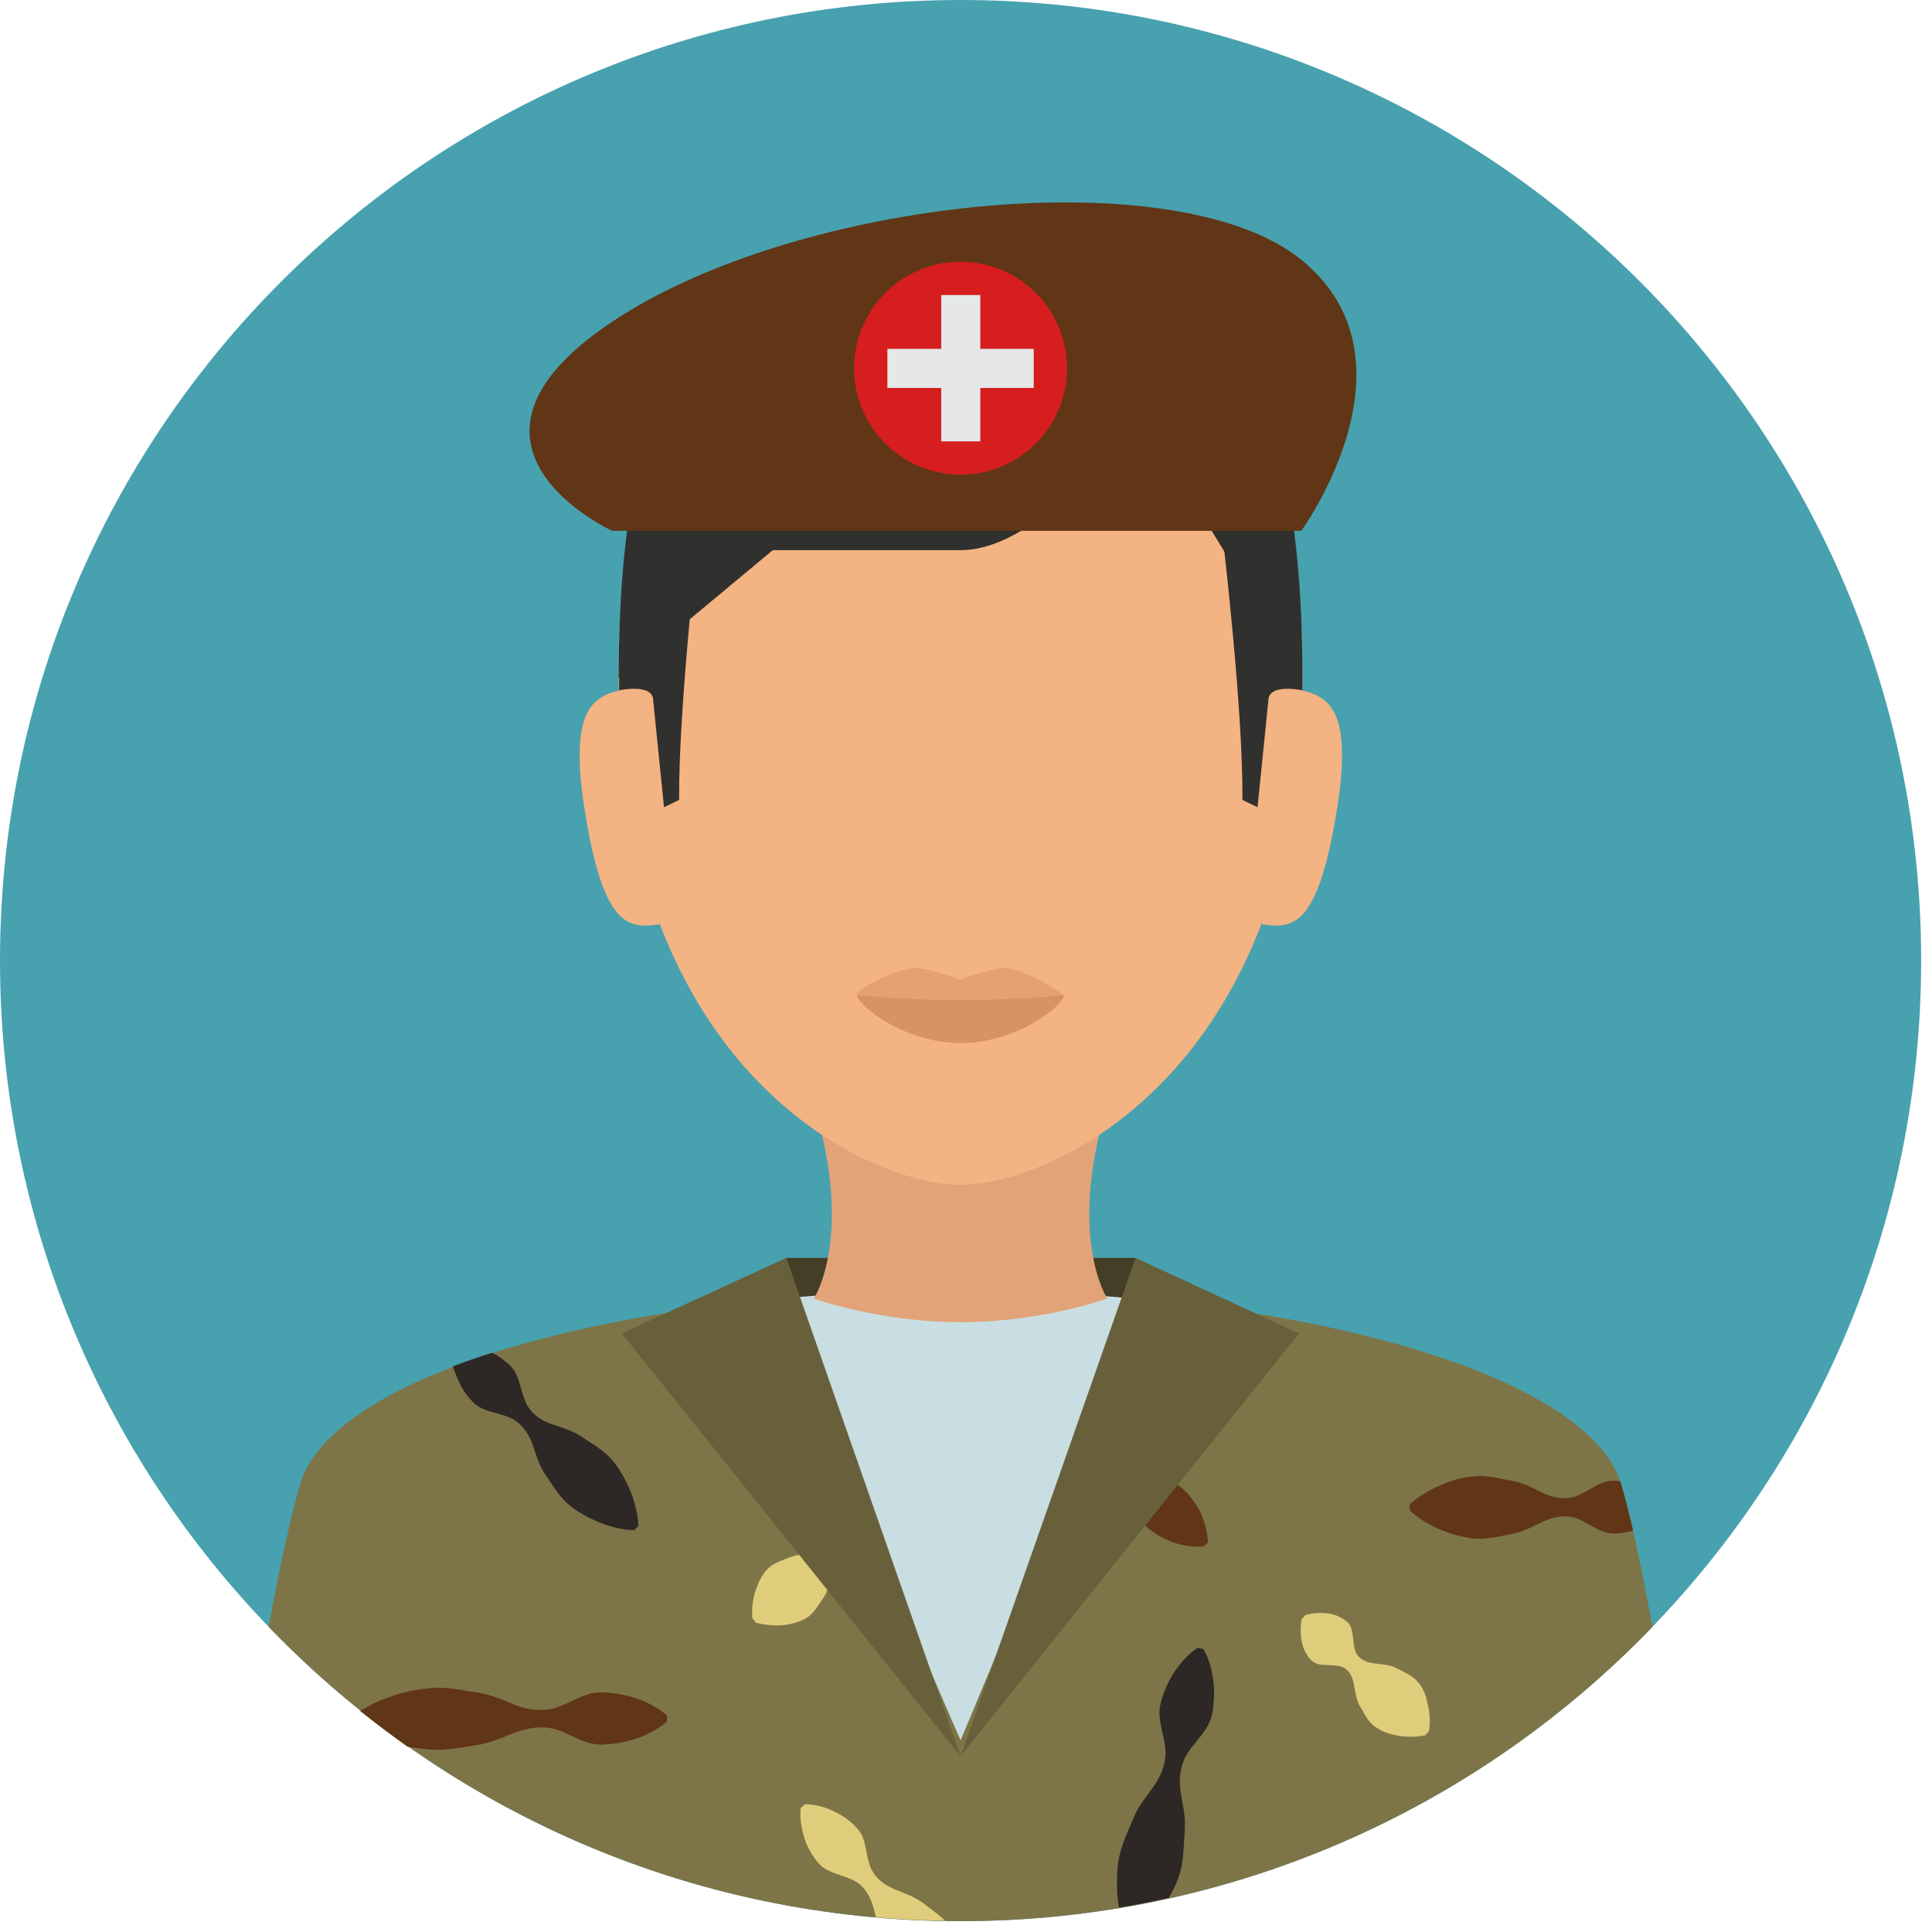 <svg width="89" height="89" viewBox="0 0 89 89" fill="none" xmlns="http://www.w3.org/2000/svg">
<path d="M177 88.5C177 39.631 137.369 0 88.5 0C39.631 0 0 39.631 0 88.5C0 137.369 39.631 177 88.5 177C137.369 177 177 137.369 177 88.5Z" transform="scale(0.5)" fill="#48A1AF"/>
<path d="M63.744 58.037C88.785 58.037 111.401 47.621 127.489 30.927C126.49 25.541 125.491 20.618 124.528 17.586C121.496 7.848 95.563 0 63.602 0C31.64 0 5.993 7.848 2.961 17.586C2.033 20.618 0.999 25.505 5.44298e-07 30.927C16.088 47.621 38.703 58.037 63.744 58.037Z" transform="translate(12.378 59.482) scale(0.5)" fill="#7D7547"/>
<path d="M10.794 6.349C10.366 5.85 9.76 5.565 9.153 5.244C8.832 5.101 8.547 4.923 8.19 4.851C7.833 4.744 7.405 4.744 7.013 4.673C6.192 4.602 5.515 4.352 5.158 3.781C4.801 3.21 4.908 2.14 4.659 1.427C4.552 1.07 4.338 0.82 4.052 0.642C3.767 0.464 3.481 0.285 3.125 0.178C2.768 0.071 2.411 2.17719e-06 1.948 2.17719e-06C1.52 2.17719e-06 1.02 0.036 0.449 0.178L0.093 0.571C-0.014 1.177 -0.014 1.641 0.021 2.105C0.057 2.533 0.164 2.925 0.271 3.246C0.414 3.567 0.592 3.888 0.77 4.138C0.984 4.388 1.234 4.602 1.591 4.709C2.304 4.887 3.374 4.709 3.945 5.03C4.552 5.351 4.837 5.993 4.944 6.813C5.015 7.206 5.087 7.634 5.194 7.99C5.301 8.347 5.479 8.632 5.657 8.918C5.978 9.524 6.335 10.131 6.87 10.487C7.405 10.88 8.047 11.129 8.796 11.272C9.546 11.415 10.402 11.486 11.472 11.272L11.829 10.88C11.971 9.774 11.864 8.953 11.65 8.204C11.543 7.491 11.222 6.849 10.794 6.349Z" transform="translate(59.917 74.303) scale(0.5)" fill="#E0CD7C"/>
<path d="M10.552 8.632C10.088 8.383 9.589 8.204 9.054 7.99C8.019 7.598 7.163 7.063 6.664 6.207C6.128 5.351 6.128 4.067 5.772 3.103C5.593 2.604 5.272 2.247 4.916 1.891C4.559 1.57 4.167 1.248 3.739 0.999C3.31 0.749 2.811 0.499 2.276 0.321C1.741 0.143 1.135 0 0.421 0L0.029 0.357C-0.043 1.07 0.029 1.677 0.136 2.212C0.243 2.782 0.421 3.282 0.599 3.745C0.813 4.209 1.063 4.637 1.349 5.03C1.634 5.422 1.955 5.779 2.419 6.028C3.31 6.528 4.63 6.706 5.379 7.313C6.164 7.919 6.592 8.846 6.842 9.917C6.878 10.095 6.913 10.238 6.985 10.416C9.089 10.594 11.194 10.701 13.334 10.737C12.87 10.273 12.335 9.881 11.8 9.489C11.408 9.167 11.015 8.882 10.552 8.632Z" transform="translate(36.87 83.114) scale(0.5)" fill="#E0CD7C"/>
<path d="M12.144 0.295C11.573 0.081 11.11 0.045 10.646 0.009C10.218 -0.026 9.825 0.045 9.469 0.116C9.112 0.188 8.791 0.331 8.506 0.509C8.22 0.687 7.971 0.901 7.828 1.258C7.542 1.936 7.578 3.006 7.186 3.541C6.793 4.112 6.116 4.29 5.295 4.29C4.903 4.29 4.475 4.29 4.118 4.361C3.761 4.433 3.44 4.575 3.119 4.682C2.477 4.932 1.835 5.182 1.407 5.646C0.943 6.109 0.622 6.751 0.373 7.465C0.123 8.178 -0.055 8.999 0.016 10.14L0.337 10.568C1.407 10.854 2.263 10.854 3.012 10.782C3.761 10.675 4.439 10.461 5.01 10.14C5.581 9.783 5.937 9.213 6.33 8.642C6.508 8.357 6.722 8.071 6.865 7.75C7.007 7.393 7.079 7.001 7.186 6.609C7.364 5.788 7.685 5.182 8.327 4.896C8.934 4.611 9.968 4.861 10.717 4.718C11.074 4.647 11.359 4.468 11.573 4.219C11.787 3.969 12.001 3.684 12.144 3.363C12.287 3.042 12.429 2.685 12.501 2.221C12.572 1.793 12.608 1.329 12.536 0.687L12.144 0.295Z" transform="translate(34.647 69.465) scale(0.5)" fill="#E0CD7C"/>
<path d="M17.229 12.351C16.944 11.923 16.658 11.495 16.302 11.139C15.981 10.782 15.588 10.461 15.089 10.283C14.126 9.89 12.806 9.89 11.95 9.355C11.094 8.856 10.523 8 10.095 6.929C9.881 6.43 9.667 5.895 9.417 5.431C9.167 4.968 8.846 4.575 8.561 4.183C7.955 3.362 7.348 2.578 6.528 1.971C5.743 1.4 4.816 0.937 3.817 0.58C3.317 0.402 2.782 0.259 2.212 0.152C1.641 0.045 1.034 -0.026 0.357 0.009L-4.35438e-06 0.402C0.071 1.079 0.214 1.65 0.392 2.221C0.571 2.756 0.785 3.291 1.034 3.755C1.534 4.718 2.105 5.538 2.782 6.287C3.46 7.001 4.352 7.5 5.244 8C5.672 8.249 6.1 8.499 6.599 8.677C7.099 8.856 7.634 8.998 8.169 9.141C9.239 9.391 10.166 9.854 10.808 10.639C11.45 11.424 11.629 12.708 12.128 13.636C12.378 14.099 12.735 14.456 13.163 14.741C13.555 15.027 14.019 15.277 14.482 15.491C14.946 15.705 15.481 15.883 16.016 15.99C16.587 16.097 17.194 16.168 17.907 16.097L18.264 15.705C18.228 14.991 18.085 14.385 17.907 13.85C17.729 13.279 17.515 12.78 17.229 12.351Z" transform="translate(46.515 63.187) scale(0.5)" fill="#603616"/>
<path d="M6.563 5.7C7.776 5.772 8.953 5.557 10.166 5.379C10.773 5.272 11.379 5.201 11.986 4.987C12.592 4.808 13.198 4.559 13.805 4.309C15.018 3.81 16.195 3.524 17.407 3.703C18.62 3.845 19.833 4.737 21.01 5.058C21.617 5.236 22.223 5.272 22.829 5.201C23.436 5.165 24.042 5.058 24.649 4.915C25.255 4.773 25.861 4.559 26.468 4.273C27.074 3.988 27.681 3.631 28.287 3.096V2.561C27.681 2.026 27.074 1.705 26.468 1.384C25.861 1.099 25.255 0.885 24.649 0.742C24.042 0.599 23.436 0.492 22.829 0.457C22.223 0.385 21.617 0.421 21.01 0.599C19.797 0.956 18.62 1.812 17.407 1.99C16.195 2.169 14.982 1.919 13.805 1.384C13.198 1.134 12.592 0.885 11.986 0.706C11.379 0.528 10.773 0.421 10.166 0.35C8.953 0.135 7.741 -0.079 6.563 0.028C5.957 0.064 5.351 0.171 4.744 0.278C4.138 0.385 3.531 0.564 2.925 0.778C2.319 0.992 1.712 1.206 1.106 1.527C0.749 1.705 0.392 1.919 0 2.133C1.427 3.275 2.854 4.345 4.352 5.415C4.459 5.45 4.602 5.486 4.709 5.486C5.351 5.557 5.957 5.665 6.563 5.7Z" transform="translate(16.587 77.749) scale(0.5)" fill="#603616"/>
<path d="M17.836 0.599C16.837 0.956 15.874 1.812 14.875 1.99C13.876 2.169 12.877 1.919 11.914 1.384C11.415 1.134 10.915 0.885 10.416 0.706C9.917 0.528 9.417 0.421 8.918 0.35C7.919 0.135 6.92 -0.079 5.957 0.028C4.958 0.1 3.959 0.385 2.996 0.778C2.497 0.992 1.998 1.206 1.498 1.527C0.999 1.812 0.499 2.169 2.17719e-06 2.632V3.168C0.499 3.631 0.999 3.988 1.498 4.273C1.998 4.559 2.497 4.808 2.996 5.022C3.995 5.415 4.994 5.665 5.957 5.772C6.956 5.843 7.955 5.629 8.918 5.45C9.417 5.343 9.917 5.272 10.416 5.058C10.915 4.88 11.415 4.63 11.914 4.38C12.913 3.881 13.876 3.596 14.875 3.774C15.874 3.917 16.872 4.808 17.836 5.129C18.335 5.308 18.834 5.343 19.334 5.272C19.762 5.236 20.154 5.165 20.582 5.022C20.19 3.31 19.797 1.812 19.441 0.599C19.441 0.564 19.405 0.528 19.405 0.492C19.369 0.492 19.369 0.492 19.334 0.492C18.834 0.385 18.335 0.421 17.836 0.599Z" transform="translate(64.939 67.993) scale(0.5)" fill="#603616"/>
<path d="M0.678 2.961C0.927 3.424 1.213 3.852 1.534 4.209C1.855 4.602 2.212 4.923 2.711 5.137C3.674 5.6 4.958 5.672 5.779 6.278C6.599 6.849 7.134 7.741 7.455 8.811C7.634 9.346 7.812 9.881 8.026 10.345C8.24 10.844 8.525 11.236 8.811 11.665C9.382 12.521 9.917 13.377 10.666 13.983C11.415 14.625 12.306 15.124 13.305 15.553C13.805 15.767 14.304 15.945 14.875 16.088C15.446 16.23 16.016 16.337 16.694 16.337L17.087 15.945C17.051 15.267 16.944 14.661 16.801 14.126C16.658 13.555 16.48 13.056 16.266 12.556C15.838 11.557 15.339 10.701 14.697 9.917C14.054 9.167 13.198 8.597 12.342 8.062C11.914 7.776 11.522 7.491 11.022 7.277C10.559 7.063 10.024 6.885 9.489 6.706C8.418 6.385 7.527 5.886 6.956 5.03C6.385 4.209 6.278 2.889 5.814 1.962C5.6 1.498 5.244 1.106 4.851 0.82C4.459 0.499 4.066 0.214 3.603 -2.17719e-06C2.354 0.392 1.141 0.82 0 1.248C0 1.32 0.036 1.391 0.036 1.427C0.25 1.998 0.464 2.497 0.678 2.961Z" transform="translate(20.867 62.317) scale(0.5)" fill="#2D2825"/>
<path d="M5.743 20.939C6.1 19.833 6.135 18.656 6.207 17.479C6.242 16.908 6.278 16.302 6.242 15.695C6.207 15.089 6.064 14.482 5.957 13.84C5.707 12.592 5.707 11.415 6.171 10.345C6.599 9.274 7.705 8.347 8.311 7.277C8.632 6.742 8.775 6.207 8.846 5.636C8.918 5.065 8.953 4.495 8.953 3.888C8.918 3.282 8.846 2.675 8.704 2.069C8.561 1.427 8.347 0.785 7.955 0.107L7.42 2.17719e-06C6.777 0.428 6.314 0.927 5.886 1.427C5.458 1.926 5.137 2.426 4.851 2.961C4.566 3.496 4.352 4.031 4.174 4.566C3.995 5.101 3.888 5.672 3.924 6.278C3.995 7.491 4.566 8.811 4.459 9.952C4.388 11.129 3.852 12.164 3.068 13.198C2.711 13.698 2.319 14.197 1.998 14.732C1.677 15.267 1.463 15.802 1.248 16.337C0.785 17.407 0.321 18.478 0.143 19.619C0.036 20.19 0 20.761 0 21.367C0 21.973 4.35332e-06 22.544 0.071 23.151C0.107 23.4 0.143 23.686 0.178 23.935C1.748 23.686 3.282 23.365 4.78 23.044C4.851 22.865 4.958 22.723 5.03 22.544C5.351 22.045 5.565 21.474 5.743 20.939Z" transform="translate(51.455 75.908) scale(0.5)" fill="#2D2825"/>
<path d="M32.282 -2.17719e-06H-2.17719e-06V8.454H32.282V-2.17719e-06Z" transform="translate(36.188 57.948) scale(0.5)" fill="#443E26"/>
<path d="M15.436 -2.17719e-06C14.936 -2.17719e-06 14.401 -2.17719e-06 13.902 -2.17719e-06C13.759 -2.17719e-06 13.616 -2.17719e-06 13.509 -2.17719e-06C13.117 -2.17719e-06 12.76 -2.17719e-06 12.368 -2.17719e-06C12.296 -2.17719e-06 12.19 -2.17719e-06 12.118 -2.17719e-06C7.909 0.071 3.914 0.285 0.24 0.606C-2.257 0.82 15.578 41.414 15.578 41.414C15.578 41.414 32.736 0.856 30.81 0.642C26.208 0.25 21.143 -2.17719e-06 15.436 -2.17719e-06Z" transform="translate(36.461 59.464) scale(0.5)" fill="#C9DEE2"/>
<path d="M16.123 -2.17719e-06L2.17719e-06 45.909L31.177 6.956L16.123 -2.17719e-06Z" transform="translate(44.25 57.948) scale(0.5)" fill="#68603A"/>
<path d="M15.16 -2.17719e-06L31.212 45.909L2.17719e-06 6.956L15.16 -2.17719e-06Z" transform="translate(28.644 57.948) scale(0.5)" fill="#68603A"/>
<path d="M27.752 2.17719e-06H-1.0886e-06C4.316 13.056 0.357 19.013 0.357 19.013C0.357 19.013 6.385 21.189 13.876 21.189C21.367 21.189 27.395 19.013 27.395 19.013C27.395 19.013 23.436 13.056 27.752 2.17719e-06Z" transform="translate(37.312 50.314) scale(0.5)" fill="#E2A379"/>
<path d="M62.995 40.522C62.995 7.562 48.905 -5.44298e-07 31.498 -5.44298e-07C14.126 -5.44298e-07 1.0886e-06 7.562 1.0886e-06 40.522C1.0886e-06 51.687 2.212 60.427 5.529 67.169C12.806 82.008 25.398 87.18 31.498 87.18C37.597 87.18 50.189 82.008 57.466 67.169C60.784 60.427 62.995 51.687 62.995 40.522Z" transform="translate(28.501 10.987) scale(0.5)" fill="#F4B382"/>
<path d="M2.17719e-06 -6.10352e-06H0.178C0.107 -6.10352e-06 0.071 -6.10352e-06 2.17719e-06 -6.10352e-06Z" transform="translate(44.161 52.24) scale(0.5)" fill="#191919"/>
<path d="M0.178 -6.10352e-06C0.107 -6.10352e-06 0.071 -6.10352e-06 2.17719e-06 -6.10352e-06H0.178Z" transform="translate(44.25 52.24) scale(0.5)" fill="#191919"/>
<path d="M7.381 21.617C4.385 22.116 2.245 21.652 0.568 11.736C-1.108 1.819 1.175 0.499 4.171 2.17719e-06L7.381 21.617Z" transform="translate(26.701 31.765) scale(0.5)" fill="#F4B382"/>
<path d="M-2.17719e-06 21.617C2.996 22.116 5.101 21.652 6.813 11.736C8.525 1.819 6.207 0.499 3.21 2.17719e-06L-2.17719e-06 21.617Z" transform="translate(58.126 31.765) scale(0.5)" fill="#F4B382"/>
<path d="M19.048 2.479C19.048 3.407 14.803 5.868 9.524 5.868C4.245 5.868 -2.17719e-06 3.371 -2.17719e-06 2.479C-2.17719e-06 1.908 3.032 0.303 5.03 0.018C6.314 -0.16 9.489 1.052 9.489 1.052C9.489 1.052 12.628 -0.16 13.912 0.018C15.981 0.303 19.048 2.479 19.048 2.479Z" transform="translate(39.488 44.598) scale(0.5)" fill="#E5A173"/>
<path d="M19.048 0C19.048 0.927 14.803 4.423 9.524 4.423C4.245 4.423 -2.17719e-06 0.892 -2.17719e-06 0C-2.17719e-06 0 3.888 0.464 9.524 0.464C15.16 0.464 19.048 0 19.048 0Z" transform="translate(39.488 45.837) scale(0.5)" fill="#D89364"/>
<path d="M62.995 41.414C62.995 8.454 52.187 -5.44298e-07 31.498 -5.44298e-07C10.808 -5.44298e-07 1.0886e-06 8.454 1.0886e-06 41.414L14.197 29.607C14.197 29.607 23.65 29.607 31.498 29.607C39.345 29.607 47.978 17.015 47.978 17.015L62.995 41.414Z" transform="translate(28.501 10.541) scale(0.5)" fill="#30302E"/>
<path d="M71.104 5.288C59.69 -3.987 24.732 -0.42 7.61 10.995C-9.512 22.41 7.61 30.258 7.61 30.258H71.104C71.104 30.258 82.519 14.562 71.104 5.288Z" transform="translate(24.394 9.324) scale(0.5)" fill="#603616"/>
<path d="M9.81 19.619C15.227 19.619 19.619 15.227 19.619 9.81C19.619 4.392 15.227 0 9.81 0C4.392 0 2.17719e-06 4.392 2.17719e-06 9.81C2.17719e-06 15.227 4.392 19.619 9.81 19.619Z" transform="translate(39.345 12.057) scale(0.5)" fill="#D61E1E"/>
<path d="M13.484 0H0V3.603H13.484V0Z" transform="translate(40.879 16.07) scale(0.5)" fill="#E6E7E8"/>
<path d="M3.603 0H2.17719e-06V13.484H3.603V0Z" transform="translate(43.358 13.591) scale(0.5)" fill="#E6E7E8"/>
<path d="M1.998 0.785C0.499 4.673 -2.17719e-06 9.489 -2.17719e-06 14.161C-2.17719e-06 14.161 3.139 13.484 3.139 15.089L4.138 24.934L5.529 24.256C5.458 16.052 7.277 2.17719e-06 7.277 2.17719e-06L1.998 0.785Z" transform="translate(28.52 24.72) scale(0.5)" fill="#30302E"/>
<path d="M5.279 0.143C6.777 4.031 7.277 8.846 7.277 13.519C7.277 13.519 4.138 12.842 4.138 14.447L3.139 24.292L1.748 23.614C1.819 15.41 0 -2.17719e-06 0 -2.17719e-06L5.279 0.143Z" transform="translate(56.36 25.041) scale(0.5)" fill="#30302E"/>
</svg>
